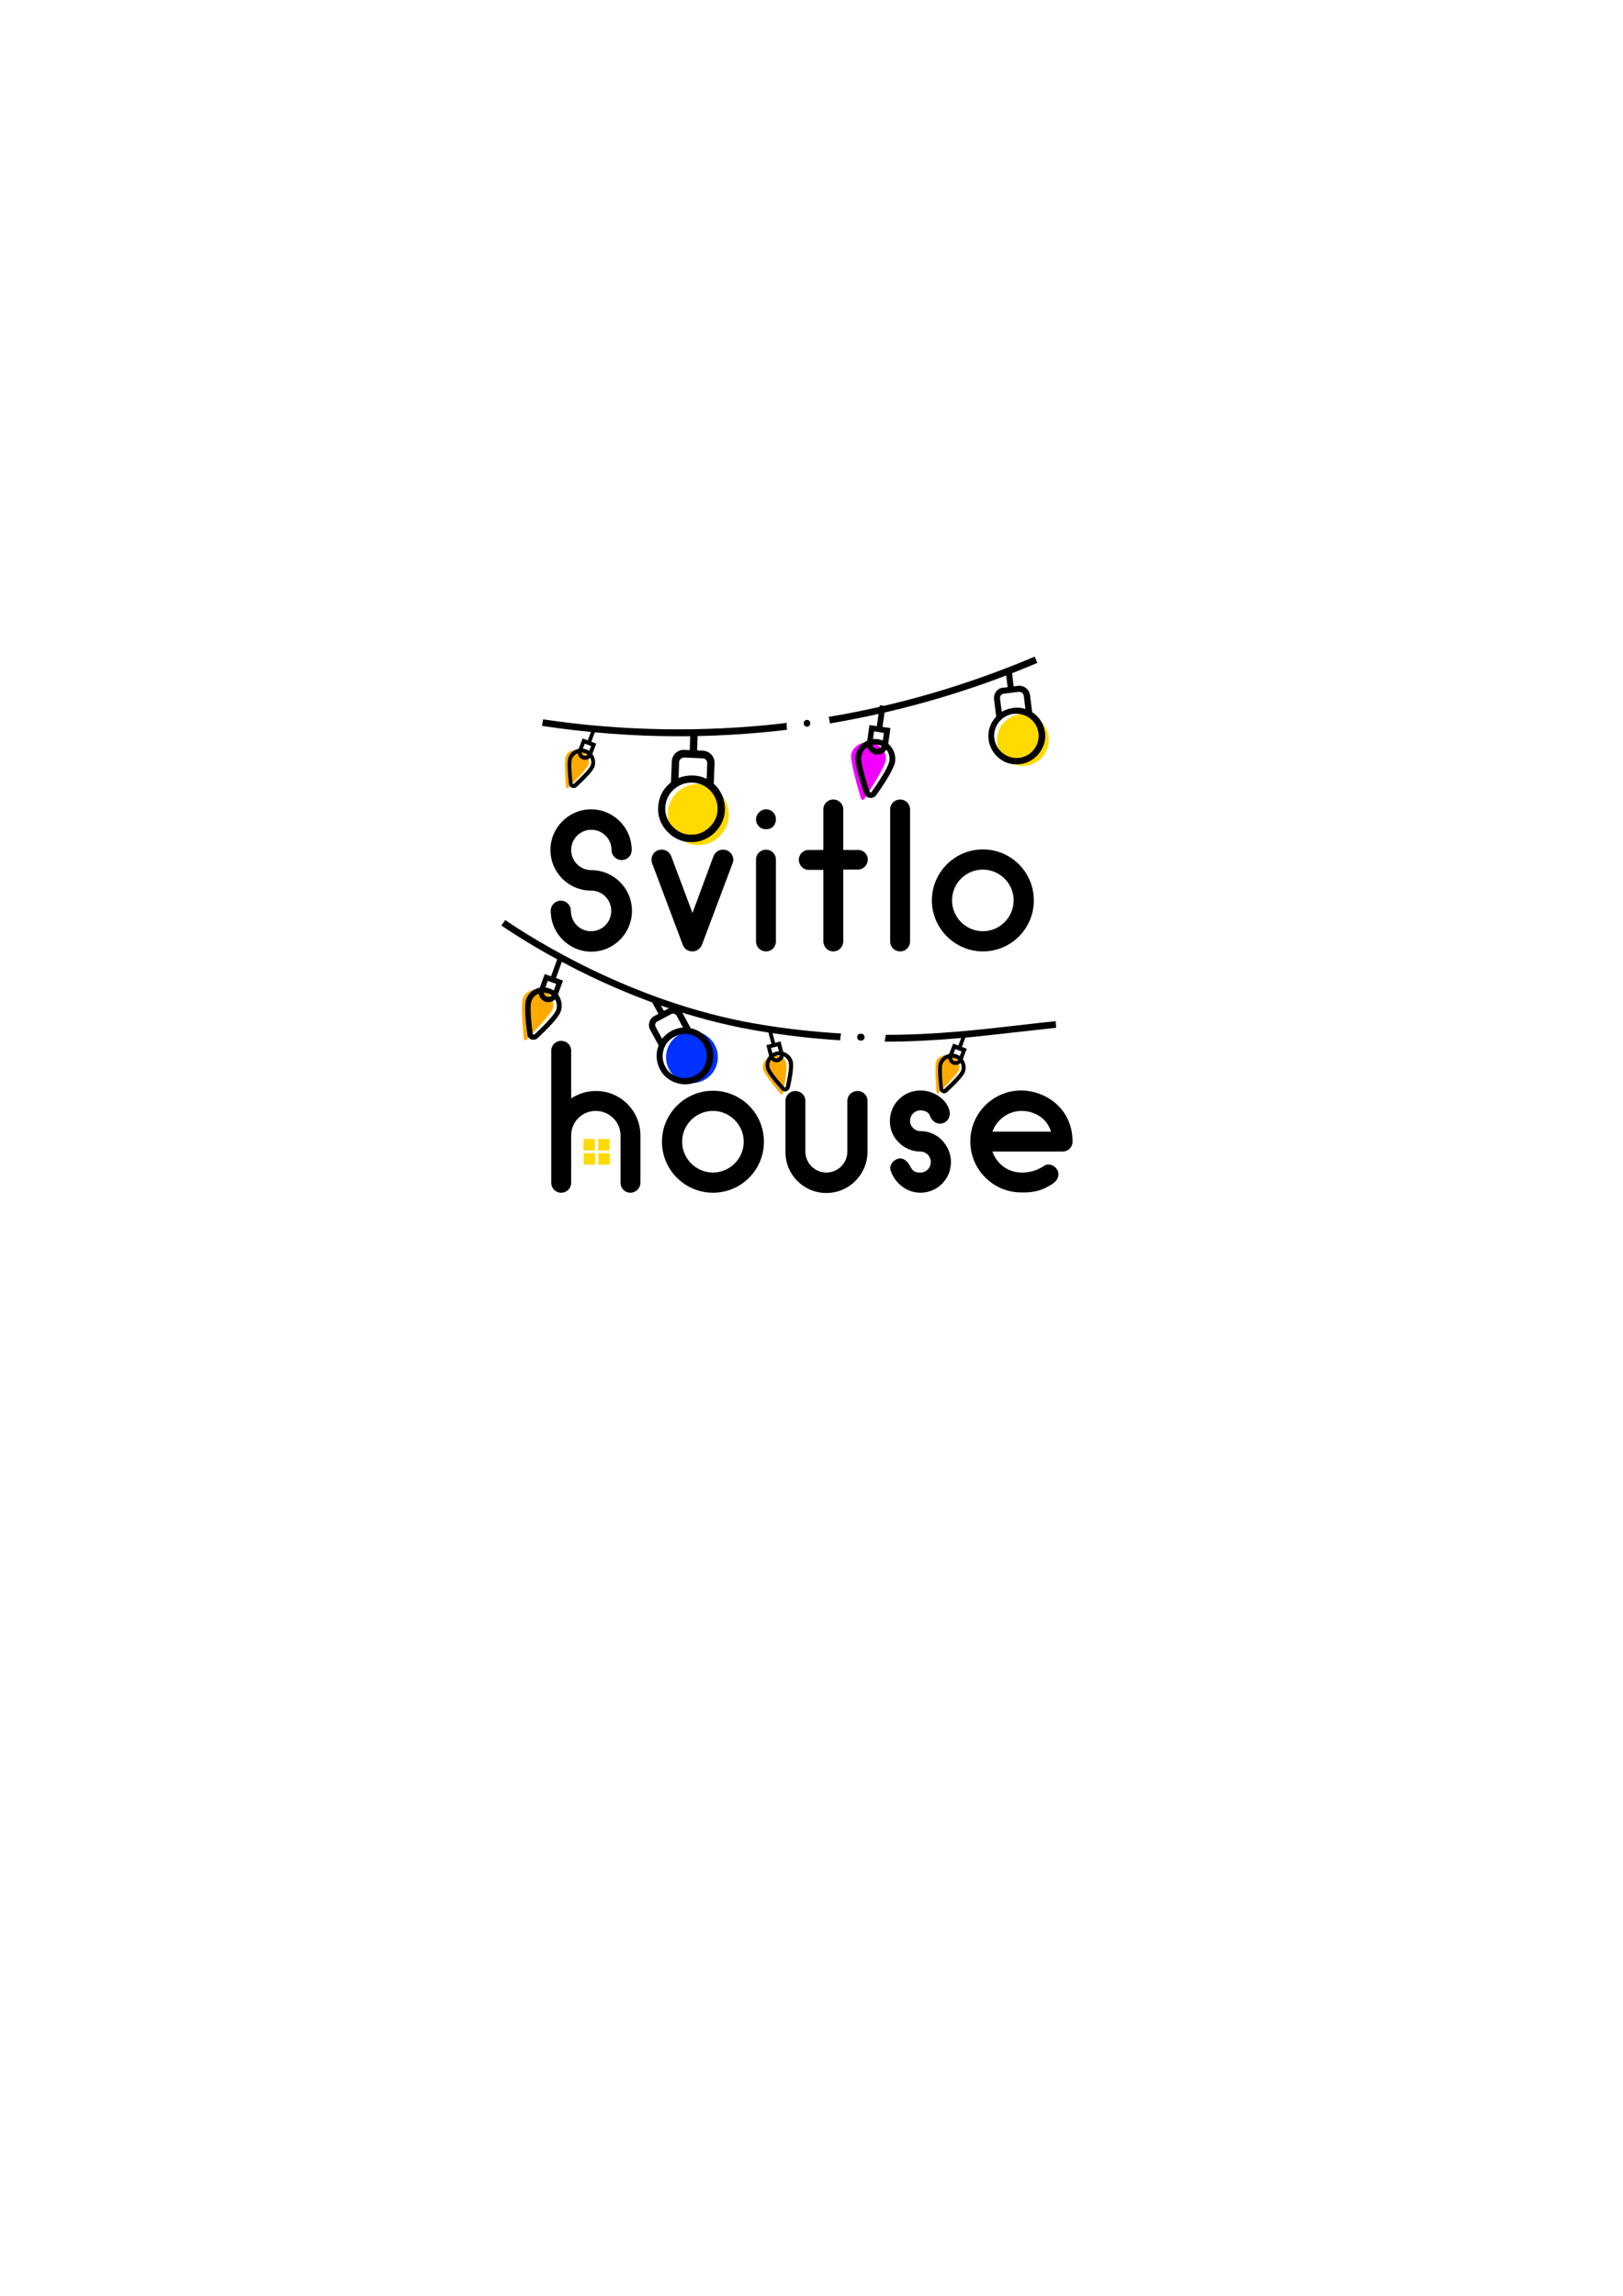 <?xml version="1.0" encoding="utf-8"?>
<!-- Generator: Adobe Illustrator 18.1.1, SVG Export Plug-In . SVG Version: 6.00 Build 0)  -->
<svg version="1.1" id="Слой_1" xmlns="http://www.w3.org/2000/svg" xmlns:xlink="http://www.w3.org/1999/xlink" x="0px" y="0px"
	 viewBox="0 0 595.3 841.9" enable-background="new 0 0 595.3 841.9" xml:space="preserve">
<g>
	<circle fill="#FFDA00" cx="256.1" cy="298.7" r="11.2"/>
	<g>
		<g>
			<path d="M257.8,275.3l-2.1-0.1l0.2-5.9c0,0-0.1,0-0.1,0c-1.1-0.2-1.8-0.4-2.6-0.6l-0.2,6.4l-2-0.1c-0.3,0-0.6,0-0.8,0
				c-2.1,0.3-3.8,2.2-3.8,4.3l-0.3,7.6l-0.2,0.2c-2.8,2.2-4.4,5.5-4.5,9.1c-0.2,3.1,1,6.3,3.3,8.7c2.3,2.5,5.4,3.9,8.5,3.9
				c6.7,0.4,12.6-5.4,12.7-11.8c0.1-3.5-1.3-7-3.9-9.4l-0.2-0.2l0.3-7.5C262.2,277.5,260.3,275.4,257.8,275.3z M263.2,296.9
				c-0.1,4.4-3.7,8.4-8.1,9.1c-0.6,0.1-1.2,0.1-1.8,0.1c-2.4,0-4.9-1.1-6.7-3.1c-1.8-1.9-2.7-4.4-2.6-6.8c0.1-4.5,3.6-8.4,8.2-9.1
				c0.6-0.1,1.2-0.1,1.8-0.1C259.3,287.2,263.4,291.7,263.2,296.9z M259.4,279.8l-0.2,5.8l-0.8-0.3c-1.4-0.6-2.8-0.9-4.3-0.9
				c-1.5-0.1-3,0.2-4.4,0.6l-0.8,0.3l0.2-5.8c0-0.9,0.9-1.7,1.8-1.7c1.8,0.1,5,0.2,6.8,0.3C258.7,278.1,259.4,278.9,259.4,279.8z"/>
		</g>
	</g>
</g>
<g>
	<circle fill="#FFDA00" cx="375.2" cy="271.4" r="9.5"/>
	<g>
		<g>
			<path d="M373.5,251.5l-1.7,0.2l-0.6-5c0,0-0.1,0-0.1,0c-0.9,0-1.6-0.1-2.2-0.1l0.7,5.4l-1.7,0.2c-0.2,0-0.5,0.1-0.7,0.1
				c-1.7,0.5-2.8,2.3-2.6,4.1l0.8,6.4l-0.2,0.2c-2,2.2-3,5.2-2.6,8.2c0.3,2.6,1.7,5.1,3.9,6.9c2.2,1.8,5,2.5,7.7,2.1
				c5.7-0.6,9.9-6.2,9.1-11.6c-0.4-3-2-5.6-4.5-7.3l-0.2-0.1l-0.8-6.3C377.5,252.8,375.6,251.3,373.5,251.5z M380.9,268.9
				c0.5,3.7-1.9,7.6-5.6,8.7c-0.5,0.2-1,0.3-1.5,0.3c-2,0.3-4.2-0.3-6-1.7c-1.7-1.3-2.8-3.3-3.1-5.4c-0.5-3.8,1.9-7.5,5.6-8.7
				c0.5-0.2,1-0.3,1.5-0.3C376.3,261.3,380.4,264.5,380.9,268.9z M375.5,255.1l0.6,4.9l-0.7-0.2c-1.2-0.3-2.5-0.4-3.7-0.2
				c-1.2,0.2-2.5,0.5-3.6,1.1l-0.7,0.3l-0.6-4.9c-0.1-0.8,0.5-1.6,1.3-1.7c1.5-0.2,4.2-0.5,5.7-0.7
				C374.6,253.7,375.4,254.3,375.5,255.1z"/>
		</g>
	</g>
</g>
<g>
	<path fill="#F200FF" d="M324.9,278.8c-0.4,2.5-5.8,11.1-7.9,14.2c-0.3,0.5-1,0.4-1.2-0.2c-1.1-3.6-3.9-13.4-3.6-15.9
		c0.4-3,3.6-5.1,7.1-4.6C322.9,272.9,325.4,275.8,324.9,278.8z"/>
	<g>
		<g>
			<path d="M319,292.6c-0.9-0.1-1.7-0.8-2-1.7c-1.7-4.8-3.6-11.1-3.2-13.6c0.6-4,4.3-6.8,8.3-6.2s6.8,4.3,6.2,8.3
				c-0.4,2.5-3.9,8-6.9,12.2C320.9,292.3,320,292.7,319,292.6z M321.8,273.1c-2.9-0.4-5.5,1.6-5.9,4.5c-0.2,1.6,0.9,6.3,3.1,12.7
				c0.1,0.2,0.2,0.3,0.3,0.3s0.3,0,0.4-0.2c3.9-5.5,6.3-9.7,6.5-11.3C326.7,276.2,324.7,273.5,321.8,273.1z"/>
		</g>
		<g>
			<path d="M321.3,276.7c-2.1-0.3-3.6-2.3-3.3-4.4l0.9-6.4l7.7,1.1l-0.9,6.4C325.4,275.5,323.4,277,321.3,276.7z M320.6,268.2
				l-0.6,4.3c-0.1,1,0.6,1.9,1.5,2.1c1,0.1,1.9-0.6,2.1-1.5l0.6-4.3L320.6,268.2z"/>
		</g>
		<g>
			<rect x="322.2" y="258.6" transform="matrix(0.99 0.141 -0.141 0.99 40.197 -42.83)" width="2.1" height="8.8"/>
		</g>
	</g>
</g>
<g>
	<path fill="#FFAA00" d="M215.8,280.5c-0.6,1.6-5.6,6.6-7.4,8.4c-0.3,0.3-0.7,0.1-0.8-0.3c-0.2-2.6-0.7-9.6-0.1-11.2
		c0.7-2,3.2-2.9,5.5-2S216.5,278.5,215.8,280.5z"/>
	<g>
		<g>
			<path d="M209.8,288.9c-0.6-0.2-1-0.8-1.1-1.4c-0.4-3.5-0.8-8-0.2-9.7c1-2.6,3.9-3.9,6.5-3c2.6,1,3.9,3.9,3,6.5
				c-0.6,1.6-3.8,4.8-6.4,7.2C211.1,289,210.4,289.1,209.8,288.9z M214.5,276.2c-1.9-0.7-4,0.3-4.7,2.1c-0.4,1-0.3,4.4,0.2,9
				c0,0.2,0.1,0.2,0.2,0.2c0.1,0,0.2,0,0.3-0.1c3.4-3.1,5.7-5.6,6.1-6.6C217.4,279,216.4,276.9,214.5,276.2z"/>
		</g>
		<g>
			<path d="M213.7,278.5c-1.4-0.5-2.1-2.1-1.6-3.5l1.6-4.2l5,1.9l-1.6,4.2C216.6,278.3,215.1,279,213.7,278.5z M214.5,272.7
				l-1.1,2.8c-0.2,0.6,0.1,1.4,0.7,1.6c0.6,0.2,1.4-0.1,1.6-0.7l1.1-2.8L214.5,272.7z"/>
		</g>
		<g>
			<rect x="216.3" y="266.6" transform="matrix(0.937 0.35 -0.35 0.937 108.038 -58.871)" width="1.4" height="6.1"/>
		</g>
	</g>
</g>
<path d="M231.8,334c0,8.3-6.7,15-14.9,15c-8.2,0-14.9-6.7-14.9-15c0-2,1.6-3.7,3.7-3.7c2.1,0,3.7,1.7,3.7,3.7c0,4.2,3.3,7.5,7.4,7.5
	c4.1,0,7.4-3.3,7.4-7.5c0-4.1-3.3-7.4-7.4-7.4c-8.2,0-14.9-6.6-14.9-14.9c0-8.2,6.7-14.9,14.9-14.9c8.2,0,14.9,6.7,14.9,14.9
	c0,2.1-1.6,3.7-3.7,3.7c-2,0-3.7-1.6-3.7-3.7c0-4.1-3.3-7.4-7.4-7.4c-4.1,0-7.4,3.3-7.4,7.4c0,4.1,3.3,7.4,7.4,7.4
	C225.1,319.1,231.8,325.8,231.8,334z"/>
<path d="M268.7,316.6l-11.2,29.8c-0.6,1.5-2,2.5-3.5,2.5c-0.1,0-0.1,0-0.1,0c-1.6,0-3-1-3.5-2.5l-11.2-29.8
	c-0.7-1.9,0.2-4.1,2.2-4.8c1.9-0.7,4,0.2,4.8,2.2l7.8,20.8l7.7-20.8c0.7-1.9,2.8-2.9,4.8-2.2C268.5,312.6,269.5,314.7,268.7,316.6z"
	/>
<path d="M278.4,303.1c-0.7-0.7-1.1-1.6-1.1-2.6c0-1,0.4-1.9,1.1-2.6c0.7-0.7,1.6-1.1,2.6-1.1s1.9,0.4,2.6,1.1c0.7,0.7,1,1.6,1,2.6
	c0,1-0.4,1.9-1,2.6c-0.7,0.7-1.6,1-2.6,1S279.1,303.8,278.4,303.1z M277.3,345.2v-30c0-2,1.6-3.6,3.7-3.6c2,0,3.6,1.6,3.6,3.6v30
	c0,2.1-1.6,3.7-3.6,3.7C278.9,348.9,277.3,347.3,277.3,345.2z"/>
<path d="M318.3,315.2c0,2-1.6,3.7-3.7,3.7h-5.3v26.3c0,2-1.6,3.7-3.7,3.7c-2,0-3.6-1.7-3.6-3.7V319h-5.4c-2,0-3.6-1.7-3.6-3.7
	c0-2,1.6-3.6,3.6-3.6h5.4v-14.9c0-2,1.6-3.6,3.6-3.6c2.1,0,3.7,1.6,3.7,3.6v14.9h5.3C316.6,311.6,318.3,313.2,318.3,315.2z"/>
<path d="M326.5,345.2v-48.4c0-2,1.6-3.6,3.7-3.6c2,0,3.6,1.6,3.6,3.6v48.4c0,2.1-1.6,3.7-3.6,3.7
	C328.1,348.9,326.5,347.3,326.5,345.2z"/>
<path d="M341.8,330.2c0-10.3,8.4-18.7,18.7-18.7c10.3,0,18.7,8.3,18.7,18.7c0,10.3-8.3,18.7-18.7,18.7
	C350.2,348.9,341.8,340.4,341.8,330.2z M349.2,330.2c0,6.2,5.1,11.3,11.3,11.3c6.2,0,11.3-5.1,11.3-11.3c0-6.2-5.1-11.3-11.3-11.3
	C354.3,318.9,349.2,323.9,349.2,330.2z"/>
<g>
	<path d="M304.4,265.3c26.1-4.4,51.6-11.8,76.1-22.2l-1-2.3c-24.3,10.3-49.7,17.8-75.6,22.1C304.2,263.7,304.3,264.5,304.4,265.3z"
		/>
	<path d="M288.6,265.1c-0.8,0.1-1.7,0.2-2.5,0.3c-28.9,3.2-58.1,2.7-86.9-1.6l-0.4,2.4c16.6,2.5,33.3,3.8,50.1,3.8
		c12.5,0,25-0.7,37.5-2.1c0.8-0.1,1.5-0.2,2.3-0.3C288.5,266.8,288.5,265.9,288.6,265.1z"/>
</g>
<g>
	<g>
		<path d="M296,266.5c1.6,0,1.6-2.5,0-2.5C294.4,264,294.4,266.5,296,266.5L296,266.5z"/>
	</g>
</g>
<path d="M234.9,416.4v17.3c0,2.1-1.7,3.7-3.7,3.7c-2,0-3.6-1.6-3.6-3.7v-17.3c0-5-4.1-9-9.1-9c-5,0-9,4-9,9v17.3
	c0,2.1-1.6,3.7-3.7,3.7c-2,0-3.6-1.6-3.6-3.7v-48.4c0-2,1.6-3.6,3.6-3.6c2.1,0,3.7,1.6,3.7,3.6v17.5c2.6-1.7,5.7-2.7,9-2.7
	C227.6,400,234.9,407.4,234.9,416.4z"/>
<path d="M242.8,418.7c0-10.3,8.4-18.7,18.7-18.7c10.3,0,18.7,8.3,18.7,18.7c0,10.3-8.3,18.7-18.7,18.7
	C251.2,437.4,242.8,429,242.8,418.7z M250.2,418.7c0,6.2,5.1,11.3,11.3,11.3c6.2,0,11.3-5.1,11.3-11.3c0-6.2-5.1-11.3-11.3-11.3
	C255.2,407.4,250.2,412.5,250.2,418.7z"/>
<path d="M318.2,403.7v18.7v0.1c-0.1,8.3-6.8,15-15.1,15c-8.3,0-15-6.7-15-15v-0.1v-18.7c0-2,1.6-3.6,3.6-3.6c2.1,0,3.7,1.6,3.7,3.6
	v18.6c0,4.2,3.4,7.7,7.7,7.7c4.3,0,7.7-3.5,7.7-7.7v-18.6c0-2,1.6-3.6,3.7-3.6C316.6,400.1,318.2,401.7,318.2,403.7z"/>
<path d="M348.8,426.2c0,6.2-5,11.2-11.2,11.2c-5.3,0-9.5-3.8-10.9-8.1c-0.7-1.9,0.9-3.9,2.8-4.4c2-0.4,3.4,1,4.4,2.9
	c1,1.9,1.9,2.2,3.7,2.2c2.1,0,3.8-1.7,3.8-3.9c0-2.1-1.7-3.8-3.8-3.8c-3,0-5.8-1.2-7.9-3.3c-2.2-2.1-3.3-4.9-3.3-7.9
	c0-6.2,5-11.2,11.2-11.2c5.2,0,10,3.6,10.7,7.7c0.4,2-0.8,4-2.8,4.4c-2,0.4-3.7-0.9-4.4-2.8c-0.4-1.2-1.7-2-3.5-2
	c-2.1,0-3.8,1.7-3.8,3.8c0,2.1,1.7,3.8,3.8,3.8c3,0,5.8,1.2,7.9,3.3C347.7,420.5,348.8,423.2,348.8,426.2z"/>
<path d="M393.4,418.7c0,2-1.6,3.6-3.7,3.6H364c1.6,4.5,5.7,7.7,10.7,7.7c1.7,0,4.8-0.1,8.3-2.5c1.7-1.1,4-0.1,4.9,1.7
	c0.9,1.9-0.1,3.8-1.8,4.9c-4.9,3.3-8.7,3.2-11.5,3.2c-10.3,0-18.7-8.4-18.7-18.7c0-10.3,8.3-18.7,18.7-18.7
	C383.7,400,393.4,406.6,393.4,418.7z M364,415h21.5c-1.6-5.2-6.3-7.6-10.8-7.6C369.8,407.4,365.6,410.6,364,415z"/>
<g>
	<rect x="214" y="417.7" fill="#FFDA00" width="4.2" height="4.2"/>
	<rect x="219.4" y="417.7" fill="#FFDA00" width="4.2" height="4.2"/>
	<rect x="214.1" y="422.9" fill="#FFDA00" width="4.2" height="4.2"/>
	<rect x="219.5" y="422.9" fill="#FFDA00" width="4.2" height="4.2"/>
</g>
<g>
	<g>
		<circle fill="#0031FF" cx="253.8" cy="387.7" r="9.5"/>
		<g>
			<g>
				<path d="M245.1,369.9l-1.6,0.8l-2.4-4.4c0,0-0.1,0-0.1,0c-0.9,0.3-1.5,0.5-2.1,0.7l2.6,4.8l-1.5,0.8c-0.2,0.1-0.4,0.2-0.6,0.4
					c-1.4,1.1-1.8,3.2-0.9,4.7l3.1,5.7l-0.1,0.2c-1.1,2.8-0.8,5.9,0.6,8.6c1.2,2.4,3.5,4.2,6.2,5c2.7,0.8,5.6,0.5,7.9-0.8
					c5.1-2.6,6.9-9.3,4.2-14.1c-1.4-2.6-3.9-4.5-6.9-5.2l-0.2-0.1l-3-5.6C249.2,369.6,246.9,368.9,245.1,369.9z M258.3,383.4
					c1.9,3.3,1,7.7-2,10.2c-0.4,0.3-0.8,0.6-1.3,0.8c-1.8,1-4.1,1.3-6.2,0.6c-2.1-0.6-3.9-2-4.8-3.9c-1.8-3.3-1-7.7,2.1-10.1
					c0.4-0.3,0.8-0.6,1.3-0.8C251.2,378,256.2,379.4,258.3,383.4z M248.2,372.5l2.3,4.3l-0.7,0.1c-1.3,0.2-2.5,0.6-3.6,1.2
					c-1.1,0.6-2.1,1.4-2.9,2.3l-0.5,0.5l-2.3-4.3c-0.4-0.7-0.1-1.7,0.6-2c1.4-0.7,3.7-2,5.1-2.7
					C246.9,371.5,247.8,371.8,248.2,372.5z"/>
			</g>
		</g>
	</g>
	<g>
		<path fill="#FFAA00" d="M202.7,370c-0.8,2.1-7.2,8.8-9.6,11.3c-0.4,0.4-1,0.1-1-0.4c-0.3-3.4-1.1-12.7-0.3-14.8
			c0.9-2.6,4.2-3.9,7.2-2.8C202,364.3,203.7,367.3,202.7,370z"/>
		<g>
			<g>
				<path d="M194.9,381.2c-0.8-0.3-1.4-1-1.5-1.9c-0.6-4.6-1.2-10.6-0.4-12.8c1.2-3.5,5.1-5.3,8.6-4c3.5,1.2,5.3,5.1,4,8.6
					c-0.8,2.2-5,6.4-8.4,9.6C196.6,381.3,195.7,381.4,194.9,381.2z M201,364.3c-2.5-0.9-5.2,0.4-6.1,2.9c-0.5,1.4-0.3,5.8,0.5,11.9
					c0,0.2,0.2,0.3,0.3,0.3s0.2,0.1,0.4-0.1c4.5-4.2,7.4-7.5,7.9-8.9C204.8,367.9,203.5,365.2,201,364.3z"/>
			</g>
			<g>
				<path d="M199.9,367.3c-1.8-0.7-2.8-2.7-2.1-4.6l2-5.5l6.7,2.4l-2,5.5C203.8,367,201.7,368,199.9,367.3z M200.9,359.7l-1.3,3.7
					c-0.3,0.9,0.1,1.8,1,2.1c0.9,0.3,1.8-0.1,2.1-1l1.3-3.7L200.9,359.7z"/>
			</g>
			<g>
				<rect x="203.2" y="351.5" transform="matrix(0.941 0.338 -0.338 0.941 132.118 -48.054)" width="1.9" height="8.1"/>
			</g>
		</g>
	</g>
	<g>
		<path fill="#FFAA00" d="M288.4,389.9c0.4,1.7-0.7,8.6-1.2,11.1c-0.1,0.4-0.5,0.5-0.8,0.2c-1.7-2-6.1-7.4-6.5-9.1
			c-0.5-2,0.9-4.2,3.3-4.8C285.5,386.7,287.9,387.8,288.4,389.9z"/>
		<g>
			<g>
				<path d="M288.4,400.2c-0.6,0.2-1.3,0-1.7-0.5c-2.4-2.6-5.3-6.1-5.7-7.8c-0.7-2.7,0.9-5.5,3.6-6.2s5.5,0.9,6.2,3.6
					c0.4,1.7-0.3,6.2-1.1,9.6C289.5,399.5,289,400,288.4,400.2z M284.9,387.1c-1.9,0.5-3.1,2.5-2.6,4.4c0.3,1.1,2.3,3.8,5.4,7.2
					c0.1,0.1,0.2,0.1,0.3,0.1c0.1,0,0.2-0.1,0.2-0.2c1-4.5,1.4-7.8,1.1-8.9C288.8,387.7,286.8,386.6,284.9,387.1z"/>
			</g>
			<g>
				<path d="M285.5,389.5c-1.4,0.4-2.9-0.5-3.3-1.9l-1.1-4.3l5.2-1.4l1.1,4.3C287.8,387.6,287,389.1,285.5,389.5z M282.8,384.3
					l0.8,2.9c0.2,0.7,0.9,1.1,1.5,0.9s1.1-0.9,0.9-1.5l-0.8-2.9L282.8,384.3z"/>
			</g>
			<g>
				<rect x="282.4" y="377.3" transform="matrix(0.966 -0.257 0.257 0.966 -88.232 85.528)" width="1.4" height="6.1"/>
			</g>
		</g>
	</g>
	<g>
		<path fill="#FFAA00" d="M351.7,392.4c-0.6,1.6-5.6,6.6-7.4,8.4c-0.3,0.3-0.7,0.1-0.8-0.3c-0.2-2.6-0.7-9.6-0.1-11.2
			c0.7-2,3.2-2.9,5.5-2C351.2,388.2,352.4,390.5,351.7,392.4z"/>
		<g>
			<g>
				<path d="M345.7,400.8c-0.6-0.2-1-0.8-1.1-1.4c-0.4-3.5-0.8-8-0.2-9.7c1-2.6,3.9-3.9,6.5-3c2.6,1,3.9,3.9,3,6.5
					c-0.6,1.6-3.8,4.8-6.4,7.2C347,400.9,346.3,401.1,345.7,400.8z M350.4,388.1c-1.9-0.7-4,0.3-4.7,2.1c-0.4,1-0.3,4.4,0.2,9
					c0,0.2,0.1,0.2,0.2,0.2s0.2,0,0.3-0.1c3.4-3.1,5.7-5.6,6.1-6.6C353.2,390.9,352.3,388.8,350.4,388.1z"/>
			</g>
			<g>
				<path d="M349.6,390.4c-1.4-0.5-2.1-2.1-1.6-3.5l1.6-4.2l5,1.9l-1.6,4.2C352.5,390.2,351,390.9,349.6,390.4z M350.4,384.7
					l-1.1,2.8c-0.2,0.6,0.1,1.4,0.7,1.6c0.6,0.2,1.4-0.1,1.6-0.7l1.1-2.8L350.4,384.7z"/>
			</g>
			<g>
				<rect x="352.2" y="378.5" transform="matrix(0.937 0.35 -0.35 0.937 155.782 -99.336)" width="1.4" height="6.1"/>
			</g>
		</g>
	</g>
	<g>
		<path d="M387.2,374.5c-4.5,0.4-9,1-13.7,1.5c-14.8,1.7-30.6,3.5-48.6,3.5c-0.1,0.8-0.3,1.6-0.4,2.5c18.3,0,34.3-1.9,49.3-3.6
			c4.6-0.5,9.2-1,13.6-1.5L387.2,374.5z"/>
		<path d="M308.5,379c-10-0.6-20.6-1.7-32-3.7c-45.1-8-81.2-31.1-91.2-37.9l-1.4,2c10.1,6.9,46.6,30.2,92.2,38.3
			c11.4,2,22.1,3.2,32.1,3.8C308.2,380.7,308.3,379.9,308.5,379z"/>
	</g>
	<g>
		<g>
			<path d="M315.9,379.1c-0.1,0-0.2,0-0.3,0c-1.6,0-1.6,2.5,0,2.5c0.1,0,0.2,0,0.3,0C317.5,381.6,317.5,379.1,315.9,379.1
				L315.9,379.1z"/>
		</g>
	</g>
</g>
</svg>
